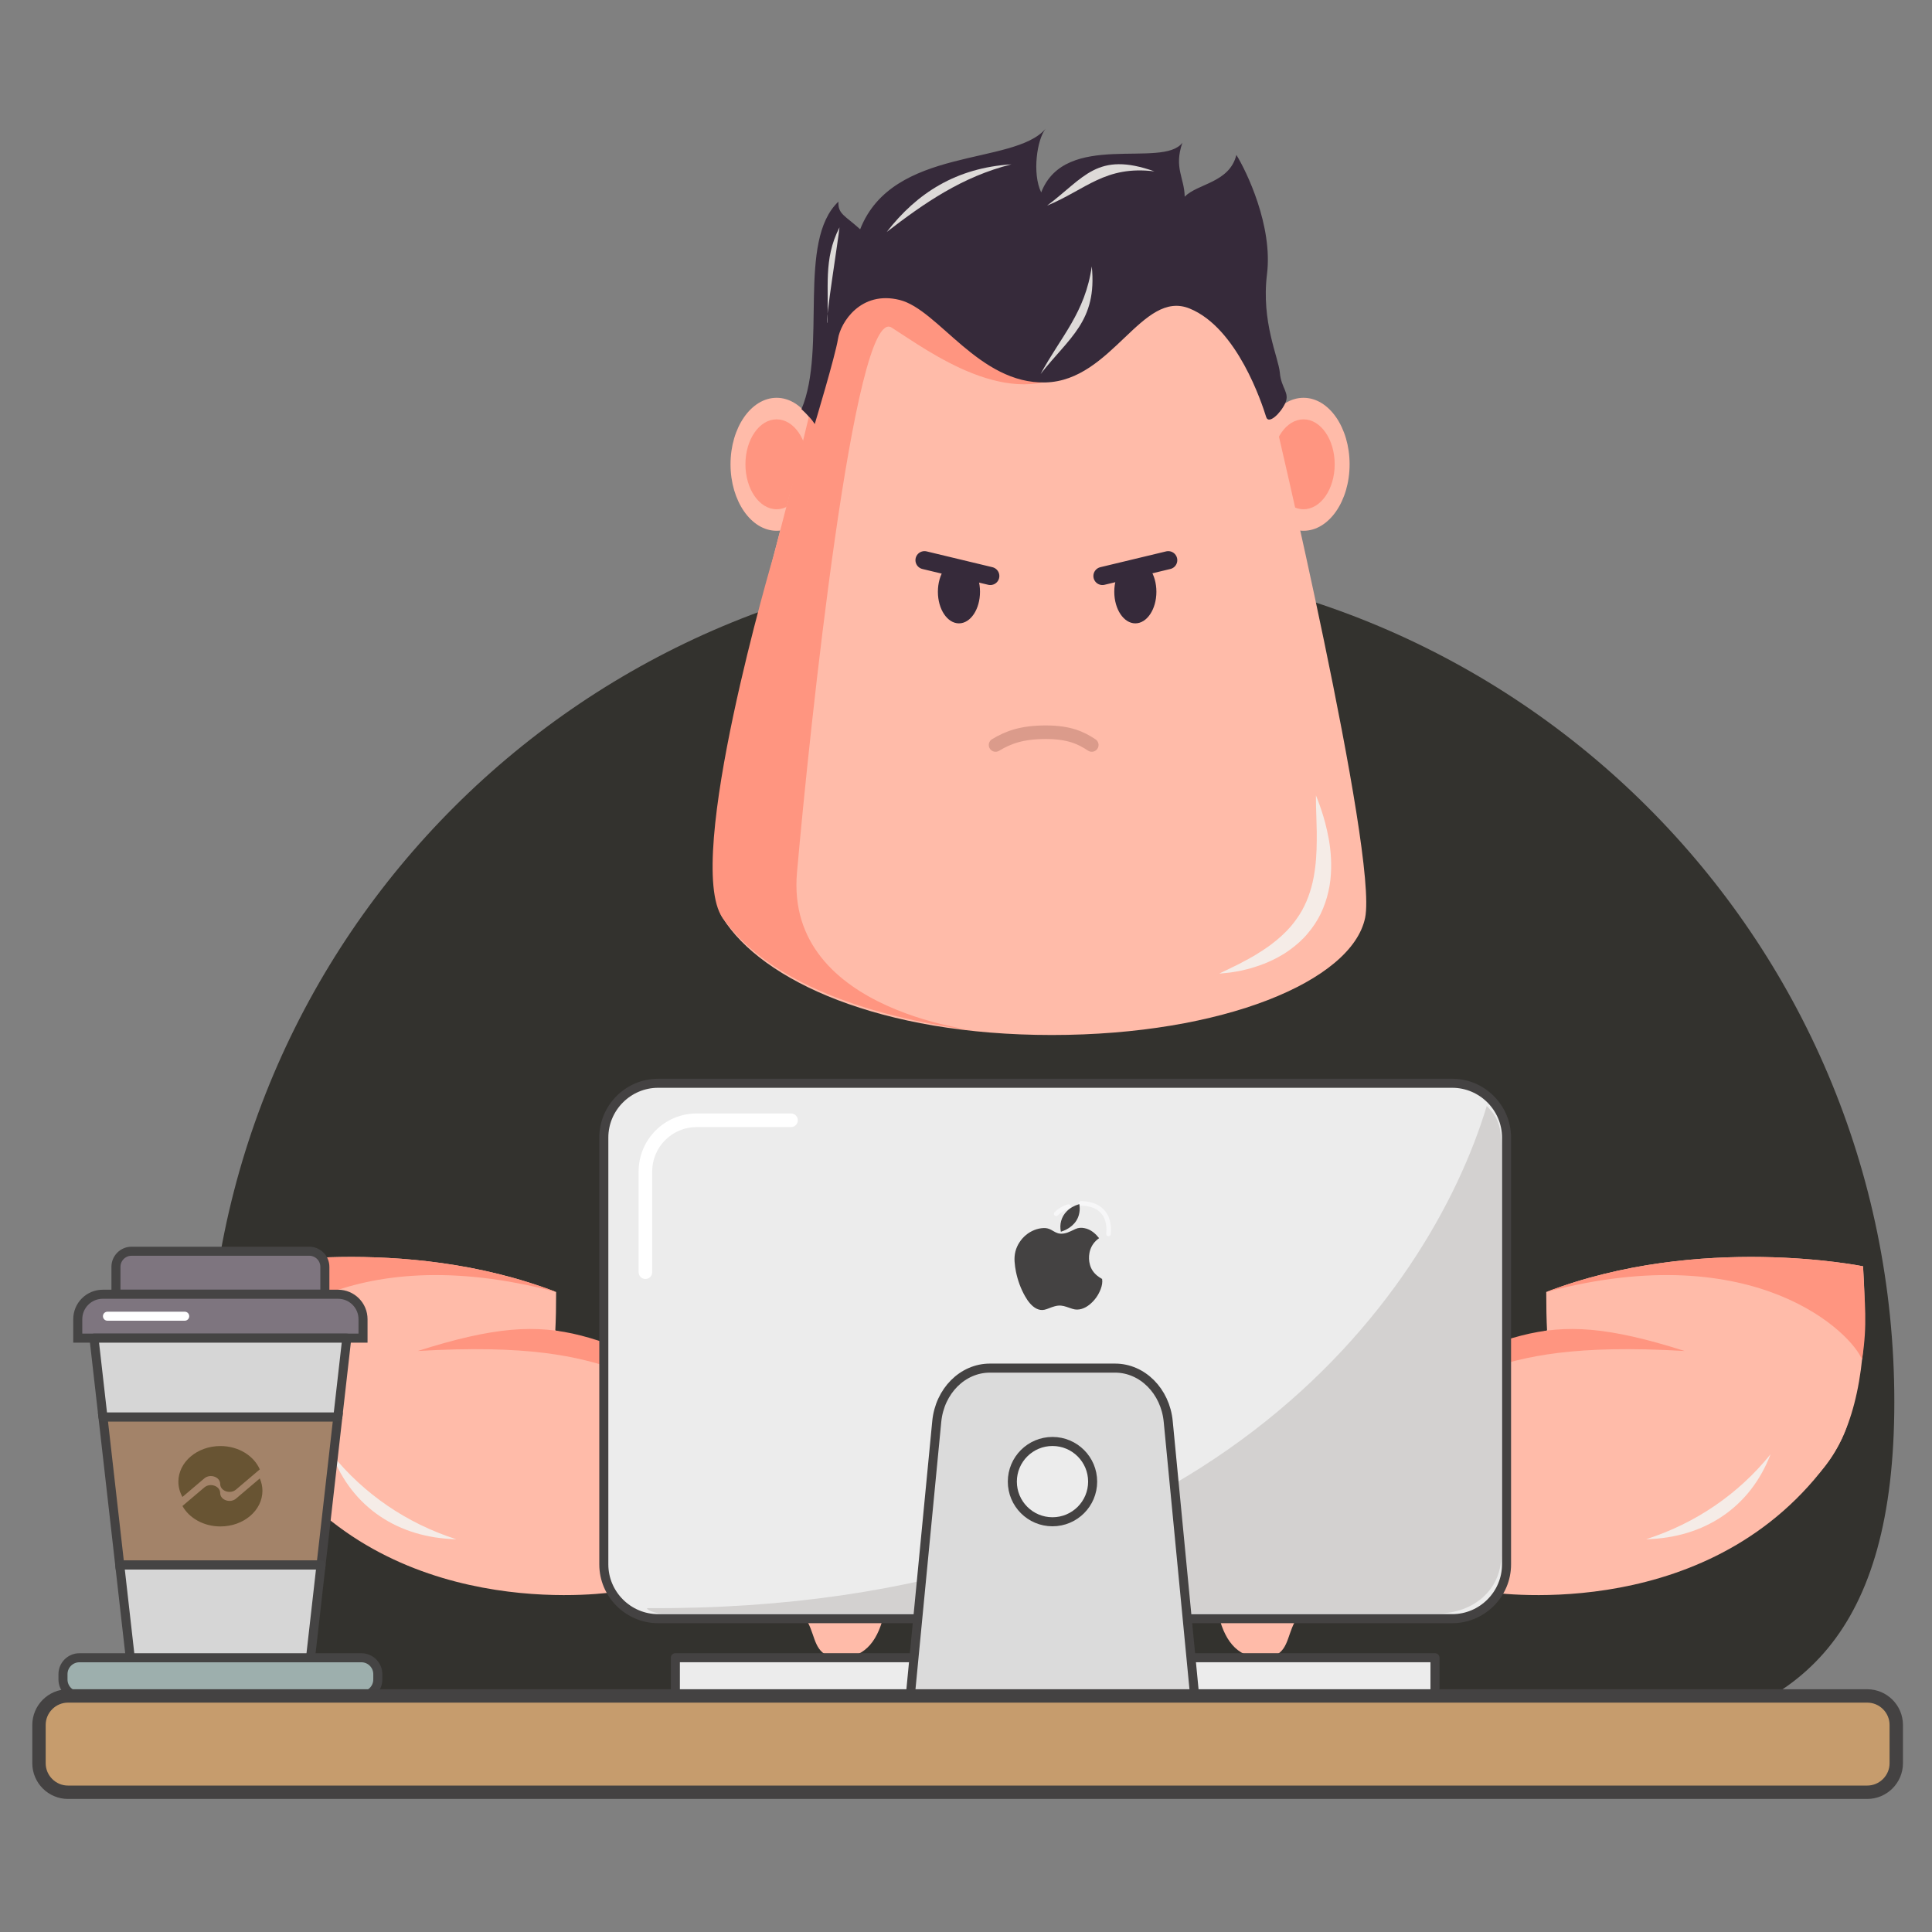<?xml version="1.0" encoding="utf-8"?>
<!-- Generator: Adobe Illustrator 21.0.0, SVG Export Plug-In . SVG Version: 6.00 Build 0)  -->
<svg version="1.1" baseProfile="tiny" id="Capa_1" xmlns="http://www.w3.org/2000/svg" xmlns:xlink="http://www.w3.org/1999/xlink"
	 x="0px" y="0px" viewBox="0 0 600 600" xml:space="preserve">
<rect x="0" y="0" width="600" height="600" fill="#808080" stroke="none"/>
<g>
	<linearGradient id="SVGID_1_" gradientUnits="userSpaceOnUse" x1="808.5" y1="632.5" x2="808.5" y2="632.5">
		<stop  offset="0" style="stop-color:#FF6166"/>
		<stop  offset="0.233" style="stop-color:#E50033"/>
	</linearGradient>
	<path fill="url(#SVGID_1_)" d="M808.5,632.5"/>
	<linearGradient id="SVGID_2_" gradientUnits="userSpaceOnUse" x1="809.5" y1="-701.5" x2="809.5" y2="-701.5">
		<stop  offset="0" style="stop-color:#FF6166"/>
		<stop  offset="0.233" style="stop-color:#E50033"/>
	</linearGradient>
	<path fill="url(#SVGID_2_)" d="M809.5-701.5"/>
	<linearGradient id="SVGID_3_" gradientUnits="userSpaceOnUse" x1="58.5" y1="632.5" x2="58.5" y2="632.5">
		<stop  offset="0" style="stop-color:#FF6166"/>
		<stop  offset="0.233" style="stop-color:#E50033"/>
	</linearGradient>
	<path fill="url(#SVGID_3_)" d="M58.5,632.5"/>
	<g>
		<path id="cuerpo" fill="#33322E" d="M588.3,435.37c0,144.37-117.28,99.49-261.96,99.49S64.38,579.74,64.38,435.37
			s117.28-261.4,261.96-261.4S588.3,291,588.3,435.37z"/>
		<ellipse id="XMLID_42_" fill="#FFBBA9" cx="241.18" cy="144.19" rx="14.31" ry="20.65"/>
		<ellipse id="XMLID_39_" fill="#FFBBA9" cx="404.82" cy="144.19" rx="14.31" ry="20.65"/>
		<ellipse id="XMLID_38_" fill="#FF9580" cx="241.18" cy="144.19" rx="9.68" ry="13.96"/>
		<ellipse id="XMLID_37_" fill="#FF9580" cx="404.82" cy="144.19" rx="9.68" ry="13.96"/>
		<path id="XMLID_166_" fill="#FFBBA9" d="M251.4,131.72c0,0-39.25,133.7-26.98,153.32s49.06,36.39,102.22,36.39
			s93.22-16.76,97.31-36.39s-28.62-157.41-28.62-157.41l-13.9-49.06H263.67L251.4,131.72z"/>
		<path id="XMLID_165_" fill="#FF9580" d="M306.46,320.58c0,0-62.83-5.42-58.95-49.58c3.88-44.16,17.82-176.63,29.39-169.27
			c11.57,7.36,36.97,26.49,56.81,12.81c-27.8-11.99-51.79-28.18-58.33-28.54c-6.54-0.35-16.9,7.82-19.9,24.18
			c-3,16.35-15.19,62.24-15.19,62.24s-28.15,95.04-15.89,112.62C236.68,302.63,264.49,315.65,306.46,320.58z"/>
		<path id="XMLID_61_" fill="#F5ECE7" d="M408.67,247.02c0,0,0.47,1.06,1.14,2.95c0.67,1.9,1.59,4.62,2.33,8.02
			c0.77,3.38,1.38,7.46,1.25,11.95c-0.06,2.24-0.29,4.58-0.84,6.92c-0.52,2.35-1.33,4.69-2.4,6.93c-1.09,2.23-2.49,4.31-4.07,6.15
			c-1.55,1.88-3.37,3.44-5.18,4.8c-0.93,0.65-1.83,1.32-2.78,1.84c-0.92,0.57-1.85,1.06-2.78,1.5c-1.83,0.9-3.63,1.58-5.3,2.11
			c-1.65,0.6-3.23,0.91-4.6,1.25c-1.39,0.27-2.6,0.49-3.6,0.61c-2.01,0.23-3.16,0.3-3.16,0.3s1.03-0.54,2.84-1.37
			c0.9-0.42,1.96-1,3.2-1.57c0.6-0.32,1.24-0.66,1.92-1.03c0.68-0.35,1.38-0.72,2.09-1.14c0.72-0.41,1.47-0.83,2.2-1.33
			c0.74-0.48,1.53-0.93,2.28-1.49c0.76-0.53,1.55-1.06,2.29-1.68c0.77-0.58,1.51-1.22,2.25-1.87c1.45-1.33,2.88-2.77,4.1-4.38
			c1.22-1.61,2.37-3.32,3.24-5.17c0.91-1.84,1.6-3.78,2.16-5.76c0.55-1.98,0.91-4,1.17-5.99c0.51-3.99,0.53-7.85,0.51-11.2
			c-0.04-1.69-0.08-3.23-0.12-4.6c-0.04-1.39-0.08-2.59-0.11-3.59C408.67,248.18,408.67,247.02,408.67,247.02z"/>
		<path id="XMLID_36_" fill="#362A3A" d="M369.46,95.82c14.82,6.05,22.44,29.46,23.77,33.71c0.73,2.33,4.37-1.02,5.9-4.29
			c1.53-3.27-1.26-4.66-1.66-9.47c-0.41-4.8-5.83-15.74-3.99-30.66s-6.34-31.89-9.51-37c-2.15,8.69-12.07,8.87-16.05,12.98
			c-0.1-5.93-3.41-8.95-0.72-16.76c-6.13,8.18-36.35-3.92-43.85,15.43c-2.86-5.93-1.28-16.49,1.36-19.76
			c-9.95,11.58-47.43,5.32-57.58,31.21c-4.7-4.29-6.95-4.7-6.75-8.59c-12.98,12.27-3.5,45.44-11.47,64.45
			c3.48,3.23,4.11,4.65,4.11,4.65s6.41-21.26,7.22-26.44s7.09-15.13,19.15-12.13s24.6,26.17,45.32,25.62
			C345.44,118.23,354.64,89.77,369.46,95.82z"/>
		<g id="XMLID_49_">
			<path id="XMLID_50_" fill="#362A3A" d="M275.39,72.03c4.98-15.8,28.35-13.9,38.71-20.99"/>
			<path id="XMLID_40_" fill="#DDDAD8" d="M275.39,72.03c9.35-12.07,21.6-19.92,38.71-20.99C298.77,54.87,287.01,63.1,275.39,72.03z
				"/>
		</g>
		<g id="XMLID_62_">
			<path id="XMLID_65_" fill="#362A3A" d="M256.89,100.33c0.82-2.73-0.27-21.81,3.82-29.71"/>
			<path id="XMLID_41_" fill="#DDDAD8" d="M256.89,100.33c0.66-10.89-1.33-19.7,3.82-29.71C260.37,74.25,256.23,99.98,256.89,100.33
				z"/>
		</g>
		<g id="XMLID_81_">
			<path id="XMLID_82_" fill="#362A3A" d="M325.2,63.85c0,0,5.52-15.26,33.32-10.63"/>
			<path id="XMLID_44_" fill="#DDDAD8" d="M325.2,63.85c11.53-8.63,15.48-16.96,33.32-10.63C343.2,51.34,337.31,58.84,325.2,63.85z"
				/>
		</g>
		<g id="XMLID_91_">
			<path id="XMLID_92_" fill="#362A3A" d="M323.17,116.15c12.6-7.99,15.89-26.38,15.89-33.43"/>
			<path id="XMLID_86_" fill="#DDDAD8" d="M323.17,116.15c6.34-11.71,13.83-18.99,15.89-33.43
				C340.8,99.78,332.04,104.8,323.17,116.15z"/>
		</g>
		
			<path id="XMLID_148_" fill="none" stroke="#DB9B8B" stroke-width="4.214" stroke-linecap="round" stroke-linejoin="round" stroke-miterlimit="10" d="
			M309.18,231.36c4.09-2.46,8.32-3.96,15.62-3.96c7.3,0,10.98,1.79,14.26,3.96"/>
		<g id="XMLID_17_">
			<path id="XMLID_175_" fill="#FFBBA9" d="M74.32,393.26c0,0,50.65-10.34,98.39,7.98c0,17.2-0.91,32.41-9.71,45.61
				C154.21,460.05,66.68,508.08,74.32,393.26z"/>
			<path id="XMLID_16_" fill="#FF9580" d="M74.32,393.26c0,0,50.65-10.34,98.39,7.98c-65.57-17.39-95.21,13.31-98.08,21.03
				C72.89,410.78,73.83,405.39,74.32,393.26z"/>
		</g>
		<g id="XMLID_18_">
			<path id="XMLID_15_" fill="#FFBBA9" d="M87.71,457.34c-38.33-47.7,48.9-55.39,82.24-44.92c11.67,3.67,16.7,4.11,21.33,7.26
				c0,1.44,44.71,15.69,61.79,23.21c9.6,4.23,21.54,12.2,22.39,25.09c1.61,24.5,1.15,46.5-14.08,46.84
				c-15.23,0.34-0.92-18.98-29.07-17.77c-23.4,1-41.03-2.7-41.03-2.7S126.05,505.04,87.71,457.34z"/>
			<path id="XMLID_172_" fill="#FF9580" d="M129.73,419.56c47.4-15.05,52.01-3.44,107.88,17.25
				C192.13,433.79,197.81,415.57,129.73,419.56z"/>
			<path id="XMLID_19_" fill="#F5ECE7" d="M103.05,451.63c9.97,12.39,23.34,21.48,38.63,26.39
				C123.72,477.6,109.38,468.21,103.05,451.63z"/>
		</g>
		<g id="XMLID_24_">
			<path id="XMLID_26_" fill="#FFBBA9" d="M578.59,393.26c0,0-50.65-10.34-98.39,7.98c0,17.2,0.91,32.41,9.71,45.61
				C498.7,460.05,586.23,508.08,578.59,393.26z"/>
			<path id="XMLID_25_" fill="#FF9580" d="M578.59,393.26c0,0-50.65-10.34-98.39,7.98c65.57-17.39,95.21,13.31,98.08,21.03
				C580.02,410.78,579.08,405.39,578.59,393.26z"/>
		</g>
		<g id="XMLID_20_">
			<path id="XMLID_23_" fill="#FFBBA9" d="M565.2,457.34c38.33-47.7-48.9-55.39-82.24-44.92c-11.67,3.67-16.7,4.11-21.33,7.26
				c0,1.44-44.71,15.69-61.79,23.21c-9.6,4.23-21.54,12.2-22.39,25.09c-1.61,24.5-1.15,46.5,14.08,46.84
				c15.23,0.34,0.92-18.98,29.07-17.77c23.4,1,41.03-2.7,41.03-2.7S526.86,505.04,565.2,457.34z"/>
			<path id="XMLID_22_" fill="#FF9580" d="M523.18,419.56c-47.4-15.05-52.01-3.44-107.88,17.25
				C460.78,433.79,455.1,415.57,523.18,419.56z"/>
			<path id="XMLID_21_" fill="#F5ECE7" d="M549.86,451.63c-9.97,12.39-23.34,21.48-38.63,26.39
				C529.19,477.6,543.53,468.21,549.86,451.63z"/>
		</g>
		<g id="ojos">
			<g id="XMLID_151_">
				<ellipse id="XMLID_153_" fill="#362A3A" cx="297.81" cy="183.78" rx="6.54" ry="9.81"/>
				<ellipse id="XMLID_152_" fill="#362A3A" cx="352.59" cy="183.78" rx="6.54" ry="9.81"/>
			</g>
			
				<line id="XMLID_150_" fill="#362A3A" stroke="#362A3A" stroke-width="5.619" stroke-linecap="round" stroke-linejoin="round" stroke-miterlimit="10" x1="287.11" y1="173.97" x2="307.55" y2="178.88"/>
			
				<line id="XMLID_149_" fill="#362A3A" stroke="#362A3A" stroke-width="5.619" stroke-linecap="round" stroke-linejoin="round" stroke-miterlimit="10" x1="342.37" y1="178.88" x2="362.81" y2="173.97"/>
		</g>
		<g>
			<path id="XMLID_183_" fill="#7E757F" stroke="#454444" stroke-width="2.809" stroke-miterlimit="10" d="M100.88,401.94H36.01
				v-8.51c0-2.68,2.17-4.85,4.85-4.85h55.18c2.68,0,4.85,2.17,4.85,4.85V401.94z"/>
			<path id="XMLID_182_" fill="#7E757F" stroke="#454444" stroke-width="2.809" stroke-miterlimit="10" d="M104.99,401.94H31.9
				c-4.28,0-7.75,3.47-7.75,7.75v5.88h88.59v-5.88C112.74,405.41,109.27,401.94,104.99,401.94z"/>
			<polygon id="XMLID_181_" fill="#A38369" stroke="#444242" stroke-width="2.809" stroke-miterlimit="10" points="104.92,440.04 
				31.97,440.04 37.19,486.03 99.7,486.03 			"/>
			
				<polygon id="XMLID_180_" fill="#D6D6D6" stroke="#454444" stroke-width="2.809" stroke-linecap="round" stroke-linejoin="round" stroke-miterlimit="10" points="
				107.7,415.57 29.19,415.57 31.97,440.04 104.92,440.04 			"/>
			
				<polygon id="XMLID_179_" fill="#D6D6D6" stroke="#454444" stroke-width="2.809" stroke-linecap="round" stroke-linejoin="round" stroke-miterlimit="10" points="
				37.19,486.03 40.64,516.49 96.25,516.49 99.7,486.03 			"/>
			<path id="XMLID_178_" fill="#9DAFAD" stroke="#454444" stroke-width="2.809" stroke-miterlimit="10" d="M112.24,526.68H24.65
				c-2.8,0-5.09-2.29-5.09-5.09v-1.67c0-2.8,2.29-5.09,5.09-5.09h87.59c2.8,0,5.09,2.29,5.09,5.09v1.67
				C117.33,524.39,115.04,526.68,112.24,526.68z"/>
			<path id="XMLID_84_" fill="#FFFFFF" d="M57.37,410.16h-24c-0.78,0-1.4-0.63-1.4-1.4s0.63-1.4,1.4-1.4h24c0.78,0,1.4,0.63,1.4,1.4
				S58.15,410.16,57.37,410.16z"/>
			<path id="XMLID_87_" fill="#685433" d="M68.38,460.86c0-2.19-3.11-3.28-4.93-1.73l-6.79,5.76c-0.8-1.44-1.26-3.03-1.26-4.73
				c0-6.12,5.84-11.08,13.05-11.08c5.62,0,10.39,3.02,12.23,7.25l-7.37,6.26C71.49,464.14,68.38,463.05,68.38,460.86z"/>
			<path id="XMLID_90_" fill="#685433" d="M56.66,467.7l6.79-5.76c1.82-1.55,4.93-0.45,4.93,1.73c0,2.18,3.11,3.28,4.93,1.73
				l7.37-6.26c0.52,1.19,0.82,2.48,0.82,3.83c0,6.12-5.84,11.08-13.05,11.08C63.23,474.05,58.75,471.45,56.66,467.7z"/>
		</g>
		<g id="XMLID_33_">
			
				<rect id="XMLID_34_" x="209.74" y="514.82" fill="#ECECEC" stroke="#444242" stroke-width="2.809" stroke-linecap="round" stroke-linejoin="round" stroke-miterlimit="10" width="235.91" height="11.86"/>
		</g>
		<path id="XMLID_32_" fill="#ECECEC" stroke="#444242" stroke-width="2.809" stroke-miterlimit="10" d="M451.01,502.69H204.38
			c-9.27,0-16.86-7.59-16.86-16.86V353.28c0-9.27,7.59-16.86,16.86-16.86h246.63c9.27,0,16.86,7.59,16.86,16.86v132.56
			C467.87,495.11,460.28,502.69,451.01,502.69z"/>
		<path id="XMLID_64_" fill="#D3D1D0" d="M461.72,343.48c-17.98,59.62-87.78,156.97-260.48,155.94c-1.22-0.01,1.48,1.64,4.27,1.64
			h241.09c10.79,0,19.63-7.2,19.63-17.99V356.05C466.23,350.47,465.5,347.06,461.72,343.48z"/>
		<path id="XMLID_31_" fill="#DBDBDB" stroke="#444242" stroke-width="2.809" stroke-miterlimit="10" d="M371.01,526.68H282.7
			l8.22-85.23c0.91-9.43,8.02-16.57,16.5-16.57h38.88c8.48,0,15.6,7.15,16.5,16.57L371.01,526.68z"/>
		
			<circle id="XMLID_30_" fill="#ECECEC" stroke="#444242" stroke-width="2.809" stroke-miterlimit="10" cx="326.86" cy="460.13" r="12.47"/>
		<path id="XMLID_35_" fill="#FFFFFF" d="M200.44,397.2c-1.16,0-2.11-0.94-2.11-2.11v-31.28c0-9.93,8.08-18.01,18.01-18.01h29.32
			c1.16,0,2.11,0.94,2.11,2.11s-0.94,2.11-2.11,2.11h-29.32c-7.61,0-13.8,6.19-13.8,13.8v31.28
			C202.55,396.26,201.61,397.2,200.44,397.2z"/>
		
			<path id="XMLID_95_" fill="none" stroke="#F7F7F8" stroke-width="1.405" stroke-linecap="round" stroke-linejoin="round" stroke-miterlimit="10" d="
			M344.26,383.22c0.25-2.65,0.15-9.26-8.55-9.51"/>
		
			<path id="XMLID_55_" fill="none" stroke="#F7F7F8" stroke-width="1.405" stroke-linecap="round" stroke-linejoin="round" stroke-miterlimit="10" d="
			M331.82,374.72c0,0-1.98,0.41-3.82,2.24"/>
		<g id="XMLID_60_">
			<path id="XMLID_245_" fill="#444242" d="M342.27,397.18c0.17,1.09-0.05,2.11-0.42,3.11c-0.74,1.96-1.91,3.61-3.55,4.92
				c-0.72,0.57-1.5,1.01-2.39,1.28c-0.94,0.28-1.87,0.29-2.8,0c-0.66-0.21-1.32-0.44-1.97-0.66c-0.53-0.17-1.06-0.31-1.62-0.36
				c-0.66-0.06-1.3,0.03-1.94,0.2c-0.62,0.16-1.21,0.39-1.8,0.62c-0.46,0.18-0.92,0.35-1.4,0.46c-0.88,0.2-1.71,0.05-2.51-0.35
				c-0.74-0.38-1.36-0.92-1.91-1.53c-0.63-0.71-1.16-1.49-1.62-2.31c-1.35-2.37-2.26-4.91-2.82-7.58c-0.22-1.04-0.35-2.09-0.43-3.14
				c-0.16-2.18,0.32-4.2,1.52-6.03c1.15-1.76,2.7-3.05,4.66-3.83c0.94-0.37,1.91-0.57,2.92-0.6c0.78-0.02,1.5,0.16,2.19,0.52
				c0.34,0.18,0.68,0.38,1.01,0.57c0.39,0.22,0.79,0.42,1.22,0.54c0.59,0.16,1.19,0.15,1.79,0.06c0.77-0.12,1.49-0.4,2.2-0.74
				c0.47-0.22,0.94-0.44,1.41-0.66c0.88-0.41,1.8-0.45,2.73-0.27c1.02,0.19,1.92,0.62,2.74,1.25c0.69,0.53,1.28,1.16,1.82,1.83
				c0.01,0.01,0.02,0.03,0.03,0.05c-0.36,0.25-0.7,0.53-1.02,0.84c-1.04,1.04-1.7,2.29-1.97,3.73c-0.23,1.24-0.19,2.47,0.15,3.68
				c0.38,1.39,1.17,2.52,2.29,3.42c0.44,0.36,0.9,0.66,1.4,0.94C342.21,397.14,342.25,397.16,342.27,397.18z"/>
			<path id="XMLID_244_" fill="#444242" d="M335.2,373.96c0.02,0.18,0.04,0.34,0.06,0.5c0.12,0.96,0.05,1.91-0.21,2.84
				c-0.37,1.35-1.11,2.46-2.16,3.37c-0.99,0.86-2.13,1.44-3.37,1.84c-0.02,0.01-0.04,0.01-0.06,0.01c-0.22-1.12-0.22-2.22,0.08-3.32
				c0.32-1.17,0.91-2.18,1.77-3.04c1.06-1.06,2.34-1.75,3.76-2.17C335.1,373.98,335.14,373.97,335.2,373.96z"/>
		</g>
		<path id="mesa" fill="#C69C6D" stroke="#444242" stroke-width="4.156" stroke-miterlimit="10" d="M579.89,556.6H21.11
			c-4.95,0-9-4.05-9-9v-11.91c0-4.95,4.05-9,9-9h558.79c4.95,0,9,4.05,9,9v11.91C588.9,552.54,584.85,556.6,579.89,556.6z"/>
	</g>
</g>
</svg>
